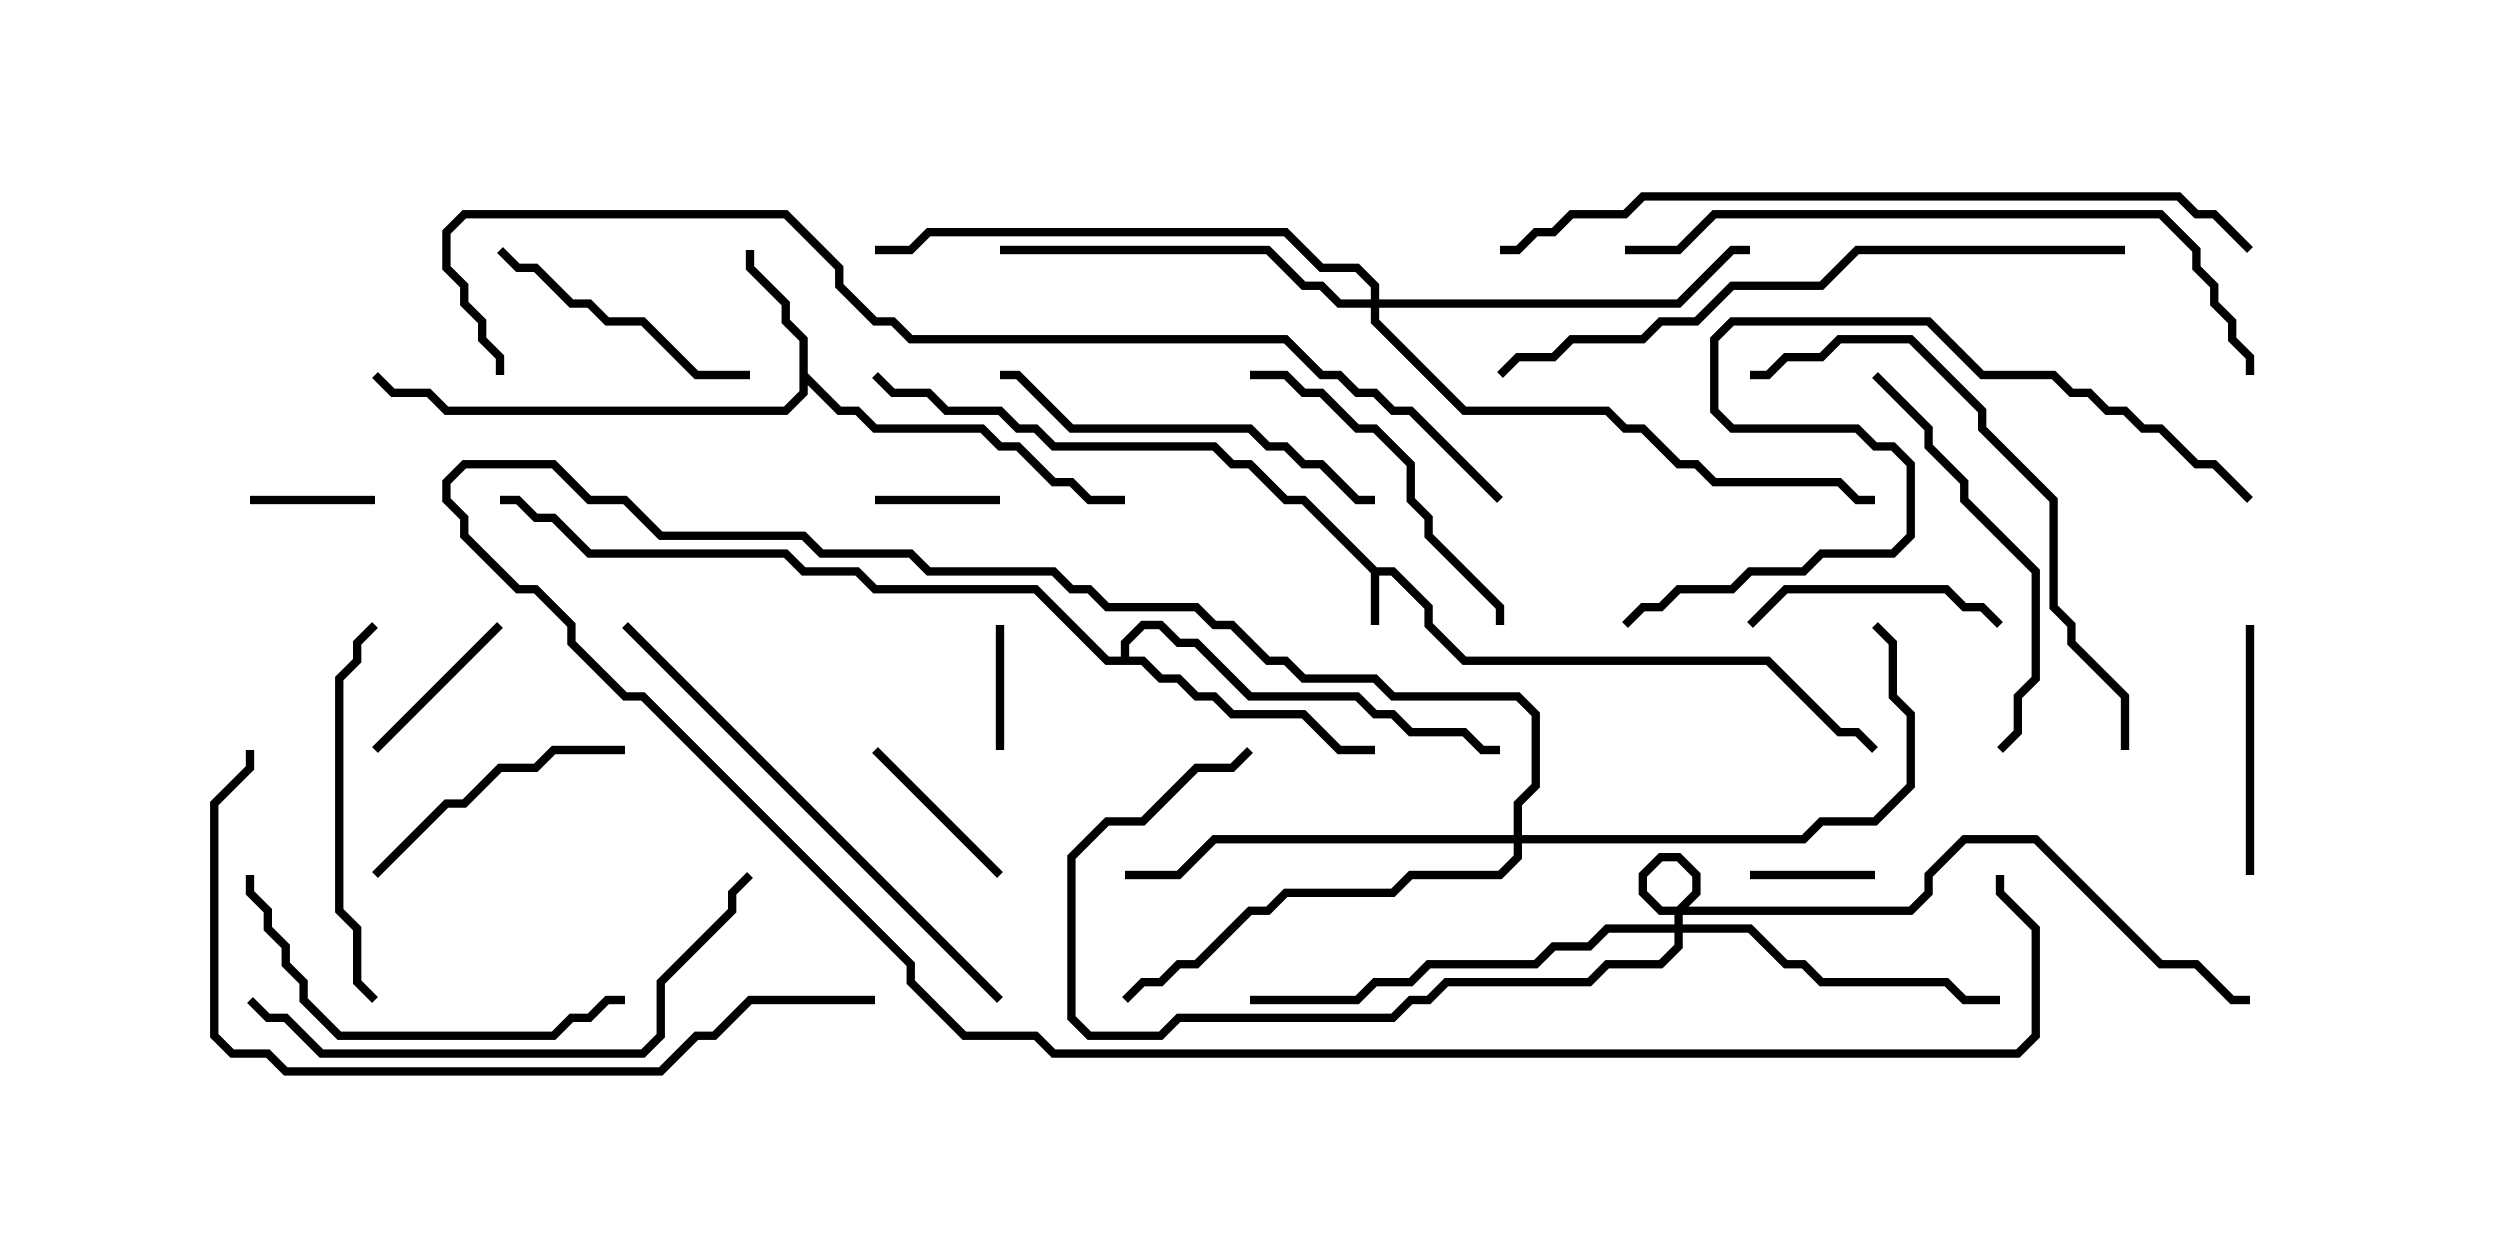 <svg version="1.1" width="30" height="15" xmlns="http://www.w3.org/2000/svg"><path d="M16.521,6.807L16.735,6.807L17.193,7.265L17.193,7.479L17.592,7.879L21.235,7.879L22.092,8.736L22.306,8.736L22.535,8.965L22.465,9.035L22.265,8.836L22.051,8.836L21.194,7.979L17.551,7.979L17.093,7.521L17.093,7.306L16.694,6.907L16.55,6.907L16.55,7.5L16.45,7.5L16.45,6.878L15.622,6.05L15.408,6.05L14.979,5.621L14.765,5.621L14.551,5.407L12.622,5.407L12.408,5.193L12.194,5.193L11.979,4.979L11.336,4.979L11.122,4.764L10.694,4.764L10.465,4.535L10.535,4.465L10.735,4.664L11.164,4.664L11.378,4.879L12.021,4.879L12.235,5.093L12.449,5.093L12.664,5.307L14.592,5.307L14.806,5.521L15.021,5.521L15.449,5.95L15.664,5.95z" stroke="none"/><path d="M9.593,4.092L9.379,3.878L9.379,3.664L8.95,3.235L8.95,3L9.05,3L9.05,3.194L9.479,3.622L9.479,3.836L9.693,4.051L9.693,4.479L10.092,4.879L10.306,4.879L10.521,5.093L11.806,5.093L12.021,5.307L12.235,5.307L12.664,5.736L12.878,5.736L13.092,5.95L13.5,5.95L13.5,6.05L13.051,6.05L12.836,5.836L12.622,5.836L12.194,5.407L11.979,5.407L11.765,5.193L10.479,5.193L10.265,4.979L10.051,4.979L9.693,4.621L9.693,4.735L9.449,4.979L5.336,4.979L5.122,4.764L4.694,4.764L4.465,4.535L4.535,4.465L4.735,4.664L5.164,4.664L5.378,4.879L9.408,4.879L9.593,4.694z" stroke="none"/><path d="M13.45,7.879L13.45,7.694L13.694,7.45L13.949,7.45L14.164,7.664L14.378,7.664L15.021,8.307L16.306,8.307L16.521,8.521L16.735,8.521L16.949,8.736L17.592,8.736L17.806,8.95L18,8.95L18,9.05L17.765,9.05L17.551,8.836L16.908,8.836L16.694,8.621L16.479,8.621L16.265,8.407L14.979,8.407L14.336,7.764L14.122,7.764L13.908,7.55L13.735,7.55L13.55,7.735L13.55,7.879L13.735,7.879L13.949,8.093L14.164,8.093L14.378,8.307L14.592,8.307L14.806,8.521L15.664,8.521L16.092,8.95L16.5,8.95L16.5,9.05L16.051,9.05L15.622,8.621L14.765,8.621L14.551,8.407L14.336,8.407L14.122,8.193L13.908,8.193L13.694,7.979L13.265,7.979L12.408,7.121L10.479,7.121L10.265,6.907L9.622,6.907L9.408,6.693L7.051,6.693L6.622,6.264L6.408,6.264L6.194,6.05L6,6.05L6,5.95L6.235,5.95L6.449,6.164L6.664,6.164L7.092,6.593L9.449,6.593L9.664,6.807L10.306,6.807L10.521,7.021L12.449,7.021L13.306,7.879z" stroke="none"/><path d="M20.093,11.093L20.093,10.908L20.307,10.694L20.307,10.521L20.122,10.336L19.949,10.336L19.764,10.521L19.764,10.694L19.949,10.879L22.908,10.879L23.093,10.694L23.093,10.479L23.551,10.021L24.449,10.021L25.949,11.521L26.378,11.521L26.806,11.95L27,11.95L27,12.05L26.765,12.05L26.336,11.621L25.908,11.621L24.408,10.121L23.592,10.121L23.193,10.521L23.193,10.735L22.949,10.979L19.908,10.979L19.664,10.735L19.664,10.479L19.908,10.236L20.164,10.236L20.407,10.479L20.407,10.735L20.193,10.949L20.193,11.093L21.021,11.093L21.449,11.521L21.664,11.521L21.878,11.736L23.378,11.736L23.592,11.95L24,11.95L24,12.05L23.551,12.05L23.336,11.836L21.836,11.836L21.622,11.621L21.408,11.621L20.979,11.193L20.193,11.193L20.193,11.378L19.949,11.621L19.306,11.621L19.092,11.836L17.378,11.836L17.164,12.05L16.949,12.05L16.735,12.264L14.164,12.264L13.949,12.479L13.051,12.479L12.807,12.235L12.807,10.265L13.265,9.807L13.694,9.807L14.336,9.164L14.765,9.164L14.965,8.965L15.035,9.035L14.806,9.264L14.378,9.264L13.735,9.907L13.306,9.907L12.907,10.306L12.907,12.194L13.092,12.379L13.908,12.379L14.122,12.164L16.694,12.164L16.908,11.95L17.122,11.95L17.336,11.736L19.051,11.736L19.265,11.521L19.908,11.521L20.093,11.336L20.093,11.193L19.306,11.193L19.092,11.407L18.664,11.407L18.449,11.621L17.164,11.621L16.949,11.836L16.521,11.836L16.306,12.05L15,12.05L15,11.95L16.265,11.95L16.479,11.736L16.908,11.736L17.122,11.521L18.408,11.521L18.622,11.307L19.051,11.307L19.265,11.093z" stroke="none"/><path d="M16.45,3.593L16.45,3.449L16.265,3.264L15.836,3.264L15.408,2.836L11.164,2.836L10.949,3.05L10.5,3.05L10.5,2.95L10.908,2.95L11.122,2.736L15.449,2.736L15.878,3.164L16.306,3.164L16.55,3.408L16.55,3.593L20.122,3.593L20.765,2.95L21,2.95L21,3.05L20.806,3.05L20.164,3.693L16.55,3.693L16.55,3.836L17.592,4.879L19.306,4.879L19.521,5.093L19.735,5.093L20.164,5.521L20.378,5.521L20.592,5.736L22.092,5.736L22.306,5.95L22.5,5.95L22.5,6.05L22.265,6.05L22.051,5.836L20.551,5.836L20.336,5.621L20.122,5.621L19.694,5.193L19.479,5.193L19.265,4.979L17.551,4.979L16.45,3.878L16.45,3.693L16.051,3.693L15.836,3.479L15.622,3.479L15.194,3.05L12,3.05L12,2.95L15.235,2.95L15.664,3.379L15.878,3.379L16.092,3.593z" stroke="none"/><path d="M18.164,10.021L18.164,9.622L18.379,9.408L18.379,8.592L18.194,8.407L16.694,8.407L16.479,8.193L15.622,8.193L15.408,7.979L15.194,7.979L14.765,7.55L14.551,7.55L14.336,7.336L13.265,7.336L13.051,7.121L12.836,7.121L12.622,6.907L11.122,6.907L10.908,6.693L9.836,6.693L9.622,6.479L7.908,6.479L7.479,6.05L7.051,6.05L6.622,5.621L5.592,5.621L5.407,5.806L5.407,5.979L5.621,6.194L5.621,6.408L6.235,7.021L6.449,7.021L6.907,7.479L6.907,7.694L7.521,8.307L7.735,8.307L10.979,11.551L10.979,11.765L11.592,12.379L12.449,12.379L12.664,12.593L24.194,12.593L24.379,12.408L24.379,11.164L23.95,10.735L23.95,10.5L24.05,10.5L24.05,10.694L24.479,11.122L24.479,12.449L24.235,12.693L12.622,12.693L12.408,12.479L11.551,12.479L10.879,11.806L10.879,11.592L7.694,8.407L7.479,8.407L6.807,7.735L6.807,7.521L6.408,7.121L6.194,7.121L5.521,6.449L5.521,6.235L5.307,6.021L5.307,5.765L5.551,5.521L6.664,5.521L7.092,5.95L7.521,5.95L7.949,6.379L9.664,6.379L9.878,6.593L10.949,6.593L11.164,6.807L12.664,6.807L12.878,7.021L13.092,7.021L13.306,7.236L14.378,7.236L14.592,7.45L14.806,7.45L15.235,7.879L15.449,7.879L15.664,8.093L16.521,8.093L16.735,8.307L18.235,8.307L18.479,8.551L18.479,9.449L18.264,9.664L18.264,10.021L21.622,10.021L21.836,9.807L22.479,9.807L22.879,9.408L22.879,8.592L22.664,8.378L22.664,7.735L22.465,7.535L22.535,7.465L22.764,7.694L22.764,8.336L22.979,8.551L22.979,9.449L22.521,9.907L21.878,9.907L21.664,10.121L18.264,10.121L18.264,10.306L18.021,10.55L16.949,10.55L16.735,10.764L15.449,10.764L15.235,10.979L15.021,10.979L14.378,11.621L14.164,11.621L13.949,11.836L13.735,11.836L13.535,12.035L13.465,11.965L13.694,11.736L13.908,11.736L14.122,11.521L14.336,11.521L14.979,10.879L15.194,10.879L15.408,10.664L16.694,10.664L16.908,10.45L17.979,10.45L18.164,10.265L18.164,10.121L14.592,10.121L14.164,10.55L13.5,10.55L13.5,10.45L14.122,10.45L14.551,10.021z" stroke="none"/><path d="M12,5.95L12,6.05L10.5,6.05L10.5,5.95z" stroke="none"/><path d="M21,10.55L21,10.45L22.5,10.45L22.5,10.55z" stroke="none"/><path d="M3,6.05L3,5.95L4.5,5.95L4.5,6.05z" stroke="none"/><path d="M12.05,9L11.95,9L11.95,7.5L12.05,7.5z" stroke="none"/><path d="M5.965,7.465L6.035,7.535L4.535,9.035L4.465,8.965z" stroke="none"/><path d="M10.465,9.035L10.535,8.965L12.035,10.465L11.965,10.535z" stroke="none"/><path d="M24.035,7.465L23.965,7.535L23.765,7.336L23.551,7.336L23.336,7.121L21.449,7.121L21.035,7.535L20.965,7.465L21.408,7.021L23.378,7.021L23.592,7.236L23.806,7.236z" stroke="none"/><path d="M27.05,10.5L26.95,10.5L26.95,7.5L27.05,7.5z" stroke="none"/><path d="M4.535,10.535L4.465,10.465L5.336,9.593L5.551,9.593L5.979,9.164L6.408,9.164L6.622,8.95L7.5,8.95L7.5,9.05L6.664,9.05L6.449,9.264L6.021,9.264L5.592,9.693L5.378,9.693z" stroke="none"/><path d="M9,4.45L9,4.55L8.336,4.55L7.694,3.907L7.265,3.907L7.051,3.693L6.836,3.693L6.408,3.264L6.194,3.264L5.965,3.035L6.035,2.965L6.235,3.164L6.449,3.164L6.878,3.593L7.092,3.593L7.306,3.807L7.735,3.807L8.378,4.45z" stroke="none"/><path d="M15,4.55L15,4.45L15.449,4.45L15.664,4.664L15.878,4.664L16.306,5.093L16.521,5.093L16.979,5.551L16.979,5.979L17.193,6.194L17.193,6.408L18.05,7.265L18.05,7.5L17.95,7.5L17.95,7.306L17.093,6.449L17.093,6.235L16.879,6.021L16.879,5.592L16.479,5.193L16.265,5.193L15.836,4.764L15.622,4.764L15.408,4.55z" stroke="none"/><path d="M4.535,11.965L4.465,12.035L4.236,11.806L4.236,11.164L4.021,10.949L4.021,8.122L4.236,7.908L4.236,7.694L4.465,7.465L4.535,7.535L4.336,7.735L4.336,7.949L4.121,8.164L4.121,10.908L4.336,11.122L4.336,11.765z" stroke="none"/><path d="M22.465,4.535L22.535,4.465L23.193,5.122L23.193,5.336L23.621,5.765L23.621,5.979L24.479,6.836L24.479,8.164L24.264,8.378L24.264,8.806L24.035,9.035L23.965,8.965L24.164,8.765L24.164,8.336L24.379,8.122L24.379,6.878L23.521,6.021L23.521,5.806L23.093,5.378L23.093,5.164z" stroke="none"/><path d="M2.95,10.5L3.05,10.5L3.05,10.694L3.264,10.908L3.264,11.122L3.479,11.336L3.479,11.551L3.693,11.765L3.693,11.979L4.092,12.379L6.622,12.379L6.836,12.164L7.051,12.164L7.265,11.95L7.5,11.95L7.5,12.05L7.306,12.05L7.092,12.264L6.878,12.264L6.664,12.479L4.051,12.479L3.593,12.021L3.593,11.806L3.379,11.592L3.379,11.378L3.164,11.164L3.164,10.949L2.95,10.735z" stroke="none"/><path d="M16.5,5.95L16.5,6.05L16.265,6.05L15.836,5.621L15.622,5.621L15.408,5.407L15.194,5.407L14.979,5.193L12.836,5.193L12.194,4.55L12,4.55L12,4.45L12.235,4.45L12.878,5.093L15.021,5.093L15.235,5.307L15.449,5.307L15.664,5.521L15.878,5.521L16.306,5.95z" stroke="none"/><path d="M2.965,12.035L3.035,11.965L3.235,12.164L3.449,12.164L3.878,12.593L7.694,12.593L7.879,12.408L7.879,11.765L8.736,10.908L8.736,10.694L8.965,10.465L9.035,10.535L8.836,10.735L8.836,10.949L7.979,11.806L7.979,12.449L7.735,12.693L3.836,12.693L3.408,12.264L3.194,12.264z" stroke="none"/><path d="M25.55,9L25.45,9L25.45,8.378L24.807,7.735L24.807,7.521L24.593,7.306L24.593,6.021L23.736,5.164L23.736,4.949L22.908,4.121L22.092,4.121L21.878,4.336L21.449,4.336L21.235,4.55L21,4.55L21,4.45L21.194,4.45L21.408,4.236L21.836,4.236L22.051,4.021L22.949,4.021L23.836,4.908L23.836,5.122L24.693,5.979L24.693,7.265L24.907,7.479L24.907,7.694L25.55,8.336z" stroke="none"/><path d="M12.035,11.965L11.965,12.035L7.465,7.535L7.535,7.465z" stroke="none"/><path d="M25.5,2.95L25.5,3.05L22.306,3.05L21.878,3.479L20.806,3.479L20.378,3.907L19.949,3.907L19.735,4.121L18.878,4.121L18.664,4.336L18.235,4.336L18.035,4.535L17.965,4.465L18.194,4.236L18.622,4.236L18.836,4.021L19.694,4.021L19.908,3.807L20.336,3.807L20.765,3.379L21.836,3.379L22.265,2.95z" stroke="none"/><path d="M19.5,3.05L19.5,2.95L20.122,2.95L20.551,2.521L25.949,2.521L26.407,2.979L26.407,3.194L26.621,3.408L26.621,3.622L26.836,3.836L26.836,4.051L27.05,4.265L27.05,4.5L26.95,4.5L26.95,4.306L26.736,4.092L26.736,3.878L26.521,3.664L26.521,3.449L26.307,3.235L26.307,3.021L25.908,2.621L20.592,2.621L20.164,3.05z" stroke="none"/><path d="M27.035,5.965L26.965,6.035L26.551,5.621L26.336,5.621L25.908,5.193L25.694,5.193L25.479,4.979L25.265,4.979L25.051,4.764L24.836,4.764L24.622,4.55L23.765,4.55L23.122,3.907L20.806,3.907L20.621,4.092L20.621,4.908L20.806,5.093L22.306,5.093L22.521,5.307L22.735,5.307L22.979,5.551L22.979,6.449L22.735,6.693L21.878,6.693L21.664,6.907L21.021,6.907L20.806,7.121L20.164,7.121L19.949,7.336L19.735,7.336L19.535,7.535L19.465,7.465L19.694,7.236L19.908,7.236L20.122,7.021L20.765,7.021L20.979,6.807L21.622,6.807L21.836,6.593L22.694,6.593L22.879,6.408L22.879,5.592L22.694,5.407L22.479,5.407L22.265,5.193L20.765,5.193L20.521,4.949L20.521,4.051L20.765,3.807L23.164,3.807L23.806,4.45L24.664,4.45L24.878,4.664L25.092,4.664L25.306,4.879L25.521,4.879L25.735,5.093L25.949,5.093L26.378,5.521L26.592,5.521z" stroke="none"/><path d="M10.5,11.95L10.5,12.05L9.021,12.05L8.592,12.479L8.378,12.479L7.949,12.907L3.408,12.907L3.194,12.693L2.765,12.693L2.521,12.449L2.521,9.622L2.95,9.194L2.95,9L3.05,9L3.05,9.235L2.621,9.664L2.621,12.408L2.806,12.593L3.235,12.593L3.449,12.807L7.908,12.807L8.336,12.379L8.551,12.379L8.979,11.95z" stroke="none"/><path d="M27.035,2.965L26.965,3.035L26.551,2.621L26.336,2.621L26.122,2.407L19.735,2.407L19.521,2.621L18.878,2.621L18.664,2.836L18.449,2.836L18.235,3.05L18,3.05L18,2.95L18.194,2.95L18.408,2.736L18.622,2.736L18.836,2.521L19.479,2.521L19.694,2.307L26.164,2.307L26.378,2.521L26.592,2.521z" stroke="none"/><path d="M18.035,5.965L17.965,6.035L16.908,4.979L16.694,4.979L16.479,4.764L16.265,4.764L16.051,4.55L15.836,4.55L15.408,4.121L10.908,4.121L10.694,3.907L10.479,3.907L10.021,3.449L10.021,3.235L9.408,2.621L5.592,2.621L5.407,2.806L5.407,3.194L5.621,3.408L5.621,3.622L5.836,3.836L5.836,4.051L6.05,4.265L6.05,4.5L5.95,4.5L5.95,4.306L5.736,4.092L5.736,3.878L5.521,3.664L5.521,3.449L5.307,3.235L5.307,2.765L5.551,2.521L9.449,2.521L10.121,3.194L10.121,3.408L10.521,3.807L10.735,3.807L10.949,4.021L15.449,4.021L15.878,4.45L16.092,4.45L16.306,4.664L16.521,4.664L16.735,4.879L16.949,4.879z" stroke="none"/></svg>